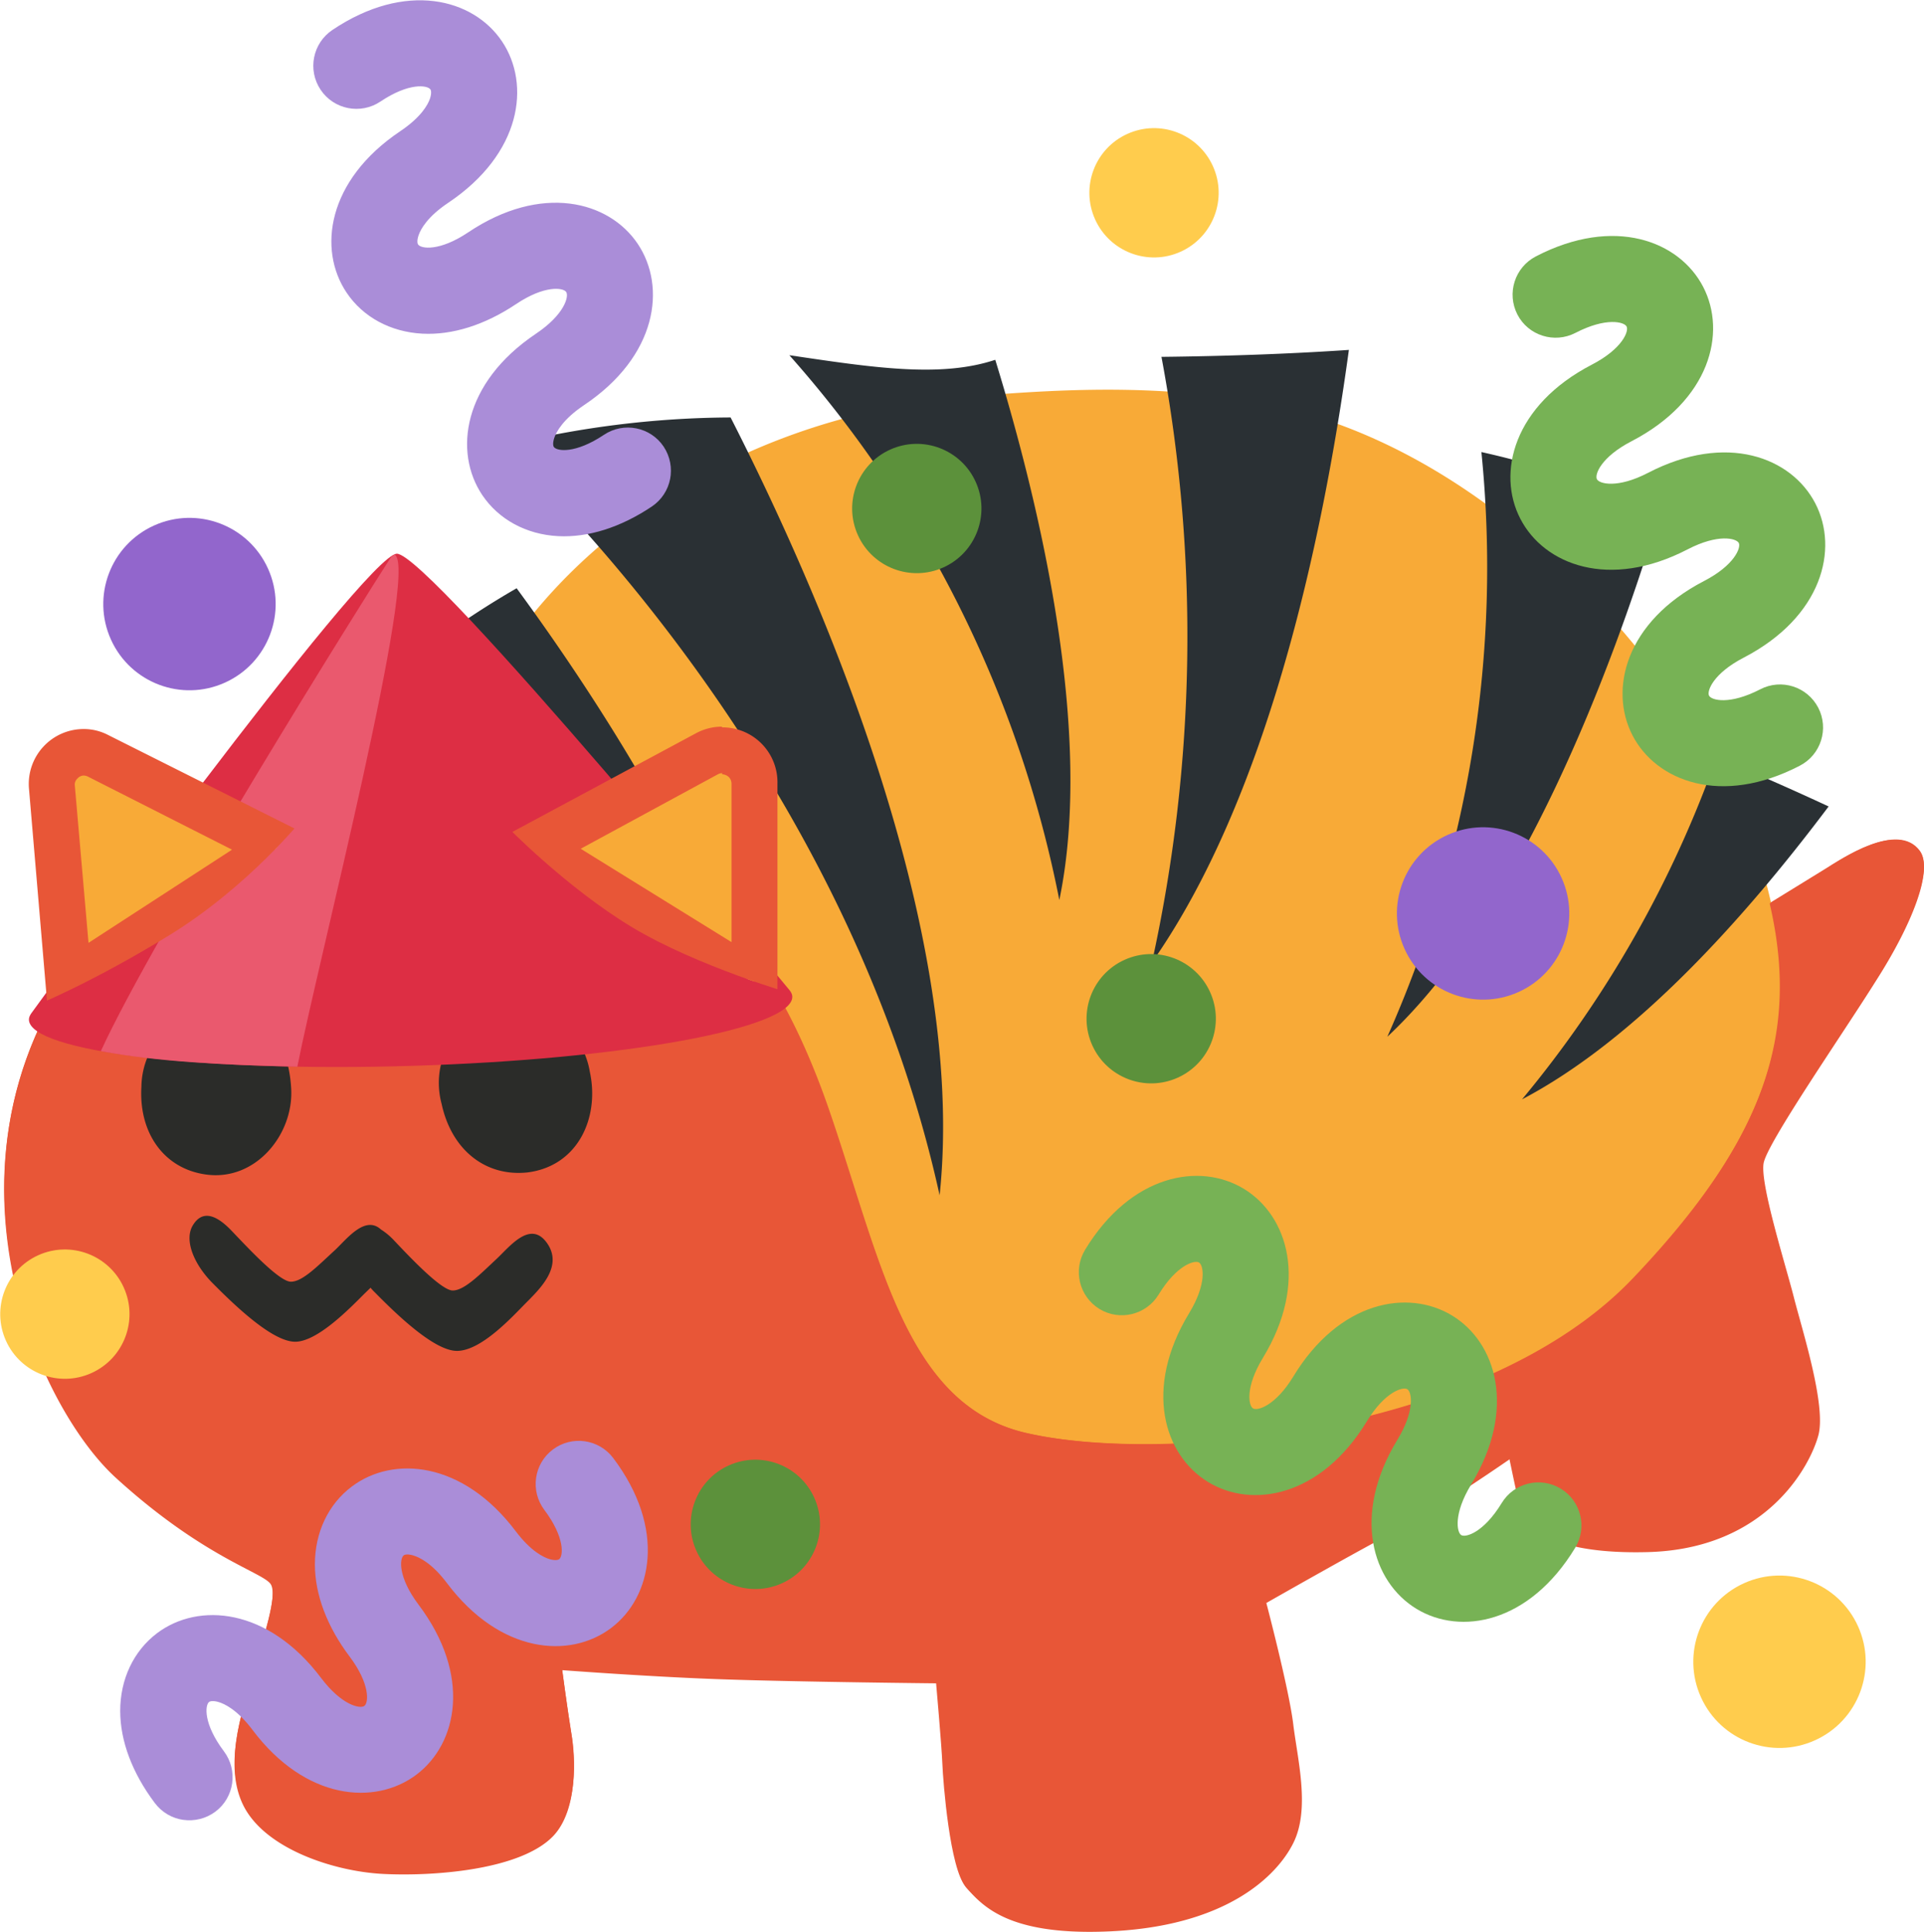 <?xml version="1.0" encoding="UTF-8" standalone="no"?>
<svg
   width="37.08mm"
   height="37.225mm"
   viewBox="0 0 105.117 105.518"
   version="1.1"
   id="svg48958"
   sodipodi:docname="tiger.svg"
   inkscape:version="1.2.2 (732a01da63, 2022-12-09)"
   xmlns:inkscape="http://www.inkscape.org/namespaces/inkscape"
   xmlns:sodipodi="http://sodipodi.sourceforge.net/DTD/sodipodi-0.dtd"
   xmlns="http://www.w3.org/2000/svg"
   xmlns:svg="http://www.w3.org/2000/svg">
  <sodipodi:namedview
     id="namedview51"
     pagecolor="#ffffff"
     bordercolor="#000000"
     borderopacity="0.25"
     inkscape:showpageshadow="2"
     inkscape:pageopacity="0.0"
     inkscape:pagecheckerboard="0"
     inkscape:deskcolor="#d1d1d1"
     inkscape:document-units="mm"
     showgrid="false"
     inkscape:zoom="5.383096"
     inkscape:cx="54.801178"
     inkscape:cy="37.896408"
     inkscape:window-width="1920"
     inkscape:window-height="1057"
     inkscape:window-x="1912"
     inkscape:window-y="-8"
     inkscape:window-maximized="1"
     inkscape:current-layer="g48952" />
  <defs
     id="defs48912">
    <style
       id="style48907">
      .cls-1 {
        fill: none;
      }

      .cls-2 {
        fill: #e85637;
      }

      .cls-3 {
        fill: #f8aa37;
      }

      .cls-4 {
        clip-path: url(#clip-path);
      }

      .cls-5 {
        fill: #2a3034;
      }

      .cls-6 {
        fill: #2b2c29;
      }
    </style>
    <clipPath
       clipPathUnits="userSpaceOnUse"
       id="clipPath54261">
      <path
         class="cls-3"
         d="m 52.77,2.55 c -12.34,1 -21.37,7.53 -25.7,14.41 a 56.4,56.4 0 0 0 -3.85,7 20.56,20.56 0 0 1 8.2,1.86 C 36,28.04 41.2,30.4 45,41.42 c 2.91,8.32 4.22,16.29 10.91,17.76 7.57,1.7 25,0 33.06,-8.45 8.06,-8.45 9.42,-14.61 7.03,-22.55 C 93.61,20.24 83.43,6.43 70,3.18 64.12,1.84 58.37,2.07 52.77,2.55 Z"
         id="path54263"
         style="fill:none;stroke-width:1" />
    </clipPath>
    <clipPath
       clipPathUnits="userSpaceOnUse"
       id="clipPath57507">
      <path
         style="display:none;opacity:0.384;fill:none;fill-opacity:1;stroke-width:3.75"
         d="m 1.567,35.881 c 0,0 3.116,-1.246 7.436,-3.893 4.319,-2.647 7.319,-6.384 7.319,-6.384 l 11.069,0.355 c 0,0 3.301,3.399 6.897,5.567 3.596,2.168 8.917,3.695 8.917,3.695 l 0.985,7.981 -44.533,1.281 z"
         id="path57509" />
      <path
         id="lpe_path-effect57511"
         style="opacity:0.384;fill:none;fill-opacity:1;stroke-width:3.75"
         class="powerclip"
         d="M -3.654,15.58 H 47.251 V 41.87 H -3.654 Z M 1.567,35.881 -0.345,44.481 44.189,43.2 43.203,35.219 c 0,0 -5.32,-1.527 -8.917,-3.695 -3.596,-2.168 -6.897,-5.567 -6.897,-5.567 L 16.321,25.604 c 0,0 -2.999,3.737 -7.319,6.384 -4.319,2.647 -7.436,3.893 -7.436,3.893 z" />
    </clipPath>
    <clipPath
       clipPathUnits="userSpaceOnUse"
       id="clipPath3287">
      <path
         class="cls-3"
         d="m 52.77,2.55 c -12.34,1 -21.37,7.53 -25.7,14.41 a 56.4,56.4 0 0 0 -3.85,7 20.56,20.56 0 0 1 8.2,1.86 C 36,28.04 41.2,30.4 45,41.42 c 2.91,8.32 4.22,16.29 10.91,17.76 7.57,1.7 25,0 33.06,-8.45 8.06,-8.45 9.42,-14.61 7.03,-22.55 C 93.61,20.24 83.43,6.43 70,3.18 64.12,1.84 58.37,2.07 52.77,2.55 Z"
         id="path3289"
         style="fill:none;stroke-width:1" />
    </clipPath>
  </defs>
  <g
     id="Layer_2"
     data-name="Layer 2"
     transform="translate(0.226,19.109)">
    <g
       id="grid">
      <g
         id="wh_copy"
         data-name="wh copy">
        <g
           id="tigers">
          <g
             id="g48952">
            <path
               class="cls-2"
               d="m 95.19,28.82 4.27,-2.63 c 0.86,-0.53 4,-2.67 5.21,-1 0.73,1 -0.46,4 -2.42,7.08 -1.79,2.86 -6,8.74 -6.18,9.88 -0.18,1.14 1.21,5.6 1.65,7.33 0.44,1.73 1.78,5.89 1.34,7.54 -0.44,1.65 -2.8,6.2 -9.3,6.38 -5.16,0.14 -6.72,-1.32 -6.93,-2.23 -0.15,-0.66 -0.61,-2.86 -0.61,-2.86 0,0 -4.14,2.8 -6.1,3.87 -1.96,1.07 -7.22,4 -7.22,4 0,0 1.22,4.71 1.47,6.62 0.25,1.91 0.95,4.63 0,6.5 -0.85,1.71 -3.59,4.61 -10.32,4.83 -5.25,0.18 -6.64,-1.4 -7.51,-2.36 -0.87,-0.96 -1.24,-5.71 -1.28,-6.71 -0.04,-1 -0.35,-4.49 -0.35,-4.49 0,0 -7.13,-0.07 -11.43,-0.21 -3.9,-0.12 -9,-0.51 -9,-0.51 0,0 0.27,2.06 0.51,3.54 0.23,1.32 0.37,4.11 -1,5.52 -1.79,1.9 -6.63,2.23 -9.3,2.08 -2.67,-0.15 -6.43,-1.37 -7.61,-3.74 -1.18,-2.37 0.11,-5.59 0.62,-7.44 0.45,-1.63 1.26,-4 0.89,-4.62 C 14.22,64.57 10.95,63.83 6.11,59.35 1.27,54.87 -5.5,39 7.72,27.17 c 13.22,-11.83 38.91,-0.58 40.27,0.2 1.36,0.78 47.2,1.45 47.2,1.45 z"
               transform="translate(0,2.18)"
               id="path48914" />
            <path
               class="cls-3"
               d="M 52.77,0.37 C 40.43,1.37 31.4,7.9 27.07,14.78 a 56.4,56.4 0 0 0 -3.85,7 20.56,20.56 0 0 1 8.2,1.86 c 4.58,2.22 9.78,4.58 13.58,15.6 2.91,8.32 4.22,16.29 10.91,17.76 7.57,1.7 25,0 33.06,-8.45 C 97.03,40.1 98.39,33.94 96,26 93.61,18.06 83.43,4.25 70,1 64.12,-0.34 58.37,-0.11 52.77,0.37 Z"
               transform="translate(0,2.18)"
               id="path48916" />
            <g
               class="cls-4"
               clip-path="url(#clip-path)"
               id="g48930">
              <path
                 class="cls-5"
                 d="M 51.11,44 C 52.65,29.4 44.45,10.84 39.69,1.51 A 52.16,52.16 0 0 0 27.27,3.07 C 31.74,7.34 46.41,22.64 51.11,44 Z"
                 transform="translate(0,2.18)"
                 id="path48918" />
              <path
                 class="cls-5"
                 d="m 57.65,27.87 c 1.9,-9.13 -1.06,-21.57 -3.5,-29.51 -3,1 -6.72,0.42 -11.25,-0.25 a 63.16,63.16 0 0 1 14.75,29.76 z"
                 transform="translate(0,2.18)"
                 id="path48920" />
              <path
                 class="cls-5"
                 d="M 62.71,31.28 C 68.93,22.42 72,8.57 73.47,-2.18 c -3.24,0.22 -6.7,0.34 -10.24,0.38 a 82.94,82.94 0 0 1 -0.52,33.08 z"
                 transform="translate(0,2.18)"
                 id="path48922" />
              <path
                 class="cls-5"
                 d="m 82.93,38.76 c 6.28,-3.3 12.24,-10 16.75,-16 -1.91,-0.89 -3.93,-1.78 -6.12,-2.7 a 61.24,61.24 0 0 1 -10.63,18.7 z"
                 transform="translate(0,2.18)"
                 id="path48924" />
              <path
                 class="cls-5"
                 d="M 75.57,35.34 C 82.91,28.47 87.84,15.17 90.24,7.4 c -2.5,-2 -5.72,-3.15 -9.53,-4 a 63,63 0 0 1 -5.14,31.94 z"
                 transform="translate(0,2.18)"
                 id="path48926" />
              <path
                 class="cls-5"
                 d="M 42.27,40.63 C 41.16,30 32.59,17.09 28,10.84 a 46.94,46.94 0 0 0 -6.6,4.6 12.91,12.91 0 0 0 -1.6,1.71 63.19,63.19 0 0 1 22.47,23.48 z"
                 transform="translate(0,2.18)"
                 id="path48928" />
            </g>
            <path
               class="cls-2"
               d="m 102.25,32.31 c 2,-3.11 3.15,-6.08 2.42,-7.08 -1.23,-1.71 -4.35,0.43 -5.21,1 l -3,1.83 c 1.62,7 -0.15,12.83 -7.51,20.56 C 80.93,57 63.48,58.73 55.91,57 49.22,55.5 47.91,47.53 45.03,39.21 41.2,28.22 36,25.86 31.42,23.67 a 20.56,20.56 0 0 0 -8.2,-1.86 v 0 C 17.58,21.94 12,23.35 7.71,27.19 -5.5,39 1.24,55 6.1,59.43 c 4.86,4.43 8.12,5.18 8.48,5.84 0.36,0.66 -0.44,3 -0.89,4.62 -0.51,1.85 -1.8,5.07 -0.62,7.44 1.18,2.37 4.94,3.6 7.61,3.74 2.67,0.14 7.51,-0.18 9.32,-2.07 1.34,-1.41 1.2,-4.2 1,-5.52 -0.24,-1.48 -0.51,-3.54 -0.51,-3.54 0,0 5.15,0.39 9.05,0.51 4.3,0.14 11.43,0.21 11.43,0.21 0,0 0.31,3.5 0.35,4.49 0.04,0.99 0.4,5.74 1.28,6.71 0.88,0.97 2.26,2.54 7.51,2.36 6.73,-0.22 9.47,-3.12 10.32,-4.83 0.94,-1.87 0.23,-4.59 0,-6.5 -0.23,-1.91 -1.47,-6.62 -1.47,-6.62 0,0 5.26,-3 7.22,-4 1.96,-1 6.1,-3.87 6.1,-3.87 0,0 0.46,2.2 0.61,2.86 0.21,0.91 1.77,2.37 6.93,2.23 6.5,-0.18 8.86,-4.74 9.3,-6.38 0.44,-1.64 -0.9,-5.8 -1.34,-7.54 -0.44,-1.74 -1.86,-6.2 -1.65,-7.33 0.21,-1.13 4.33,-7.07 6.12,-9.93 z"
               transform="translate(0,2.18)"
               id="path48944" />
            <path
               class="cls-6"
               d="m 32,37.26 c 0.54,2.49 -0.64,5.14 -3.4,5.49 C 26.3,43 24.44,41.52 23.9,39 a 4.39,4.39 0 0 1 3.1,-5.38 4.4,4.4 0 0 1 5,3.64 z"
               transform="translate(0,2.18)"
               id="path48946" />
            <path
               class="cls-6"
               d="m 15.68,38.13 c 0.17,2.52 -1.94,5.14 -4.69,4.73 C 8.72,42.53 7.35,40.58 7.5,38.07 a 4.37,4.37 0 0 1 4.4,-4.31 c 2.28,0.13 3.62,1.75 3.78,4.37 z"
               transform="translate(0,2.18)"
               id="path48948" />
            <path
               class="cls-6"
               d="m 24.74,52.5 c 1.32,0 3,-1.84 3.75,-2.6 0.75,-0.76 2.08,-2 1.17,-3.29 -0.91,-1.29 -2.05,0.21 -2.75,0.86 -0.93,0.87 -1.78,1.74 -2.41,1.73 -0.63,-0.01 -2.36,-1.85 -3.24,-2.78 a 3.6,3.6 0 0 0 -0.67,-0.55 c -0.87,-0.8 -1.87,0.52 -2.51,1.12 -0.94,0.86 -1.78,1.74 -2.42,1.73 -0.64,-0.01 -2.35,-1.86 -3.24,-2.79 -0.89,-0.93 -1.62,-1.1 -2.11,-0.29 -0.49,0.81 0.06,2.14 1.1,3.18 1.27,1.28 3.27,3.18 4.49,3.18 1.22,0 3,-1.84 3.76,-2.6 l 0.36,-0.35 a 2.61,2.61 0 0 0 0.23,0.25 c 1.27,1.29 3.27,3.2 4.49,3.2 z"
               transform="translate(0,2.18)"
               id="path48950" />
            <g
               id="g8739"
               transform="matrix(1.355,-0.201,0.201,1.355,-33.458,-13.668)"
               style="display:inline"
               clip-path="none">
              <path
                 fill="#dd2e44"
                 d="m 50.008,43.573 c 0.011,-0.09 -0.023,-0.185 -0.081,-0.281 0,0 -11.66,-19.349 -12.932,-19.5 -1.272,-0.149 -17.096,15.976 -17.096,15.976 -0.079,0.08 -0.134,0.163 -0.144,0.255 -0.149,1.263 6.504,3.08 14.857,4.061 8.355,0.981 15.247,0.753 15.396,-0.51 z"
                 id="path5268"
                 style="stroke-width:1.394" />
              <path
                 fill="#ea596e"
                 d="m 36.91,23.816 c -0.045,0.012 -0.1,0.037 -0.163,0.075 -1.276,1.439 -11.566,13.519 -14.339,17.79 2.169,0.745 4.658,1.247 7.662,1.764 1.415,-3.989 7.721,-18.905 6.84,-19.629 z"
                 id="path5270"
                 style="stroke-width:1.394" />
            </g>
            <g
               id="g56731"
               clip-path="url(#clipPath57507)">
              <g
                 id="g48936">
                <path
                   class="cls-3"
                   d="M 2.6,21.7 A 1.68,1.68 0 0 1 3,20.38 1.77,1.77 0 0 1 4.3,19.8 1.66,1.66 0 0 1 5.08,19.99 l 9.87,5 -11.42,7.45 z"
                   transform="translate(0,2.18)"
                   id="path48932" />
                <path
                   class="cls-2"
                   d="m 4.34,21.07 a 0.63,0.63 0 0 1 0.22,0.05 l 7.89,4 L 4.61,30.21 3.86,21.6 A 0.44,0.44 0 0 1 4,21.24 0.48,0.48 0 0 1 4.36,21.07 m 0,-2.54 a 3,3 0 0 0 -3,3.29 L 2.45,34.66 17.53,24.8 5.69,18.86 A 2.89,2.89 0 0 0 4.34,18.53 Z"
                   transform="translate(0,2.18)"
                   id="path48934" />
              </g>
              <g
                 id="g48942">
                <path
                   class="cls-3"
                   d="m 28.93,25 9.45,-5 a 1.77,1.77 0 0 1 0.84,-0.21 1.8,1.8 0 0 1 1.27,0.53 1.74,1.74 0 0 1 0.51,1.18 v 10.92 z"
                   transform="translate(0,2.18)"
                   id="path48938" />
                <path
                   class="cls-2"
                   d="m 39.22,21 a 0.59,0.59 0 0 1 0.38,0.16 0.52,0.52 0 0 1 0.14,0.36 v 8.65 L 31.5,25.07 39,21 a 0.53,0.53 0 0 1 0.24,-0.06 m 0,-2.54 a 3,3 0 0 0 -1.44,0.36 l -11.41,6.13 15.86,9.8 V 21.5 A 3,3 0 0 0 39.2,18.44 Z"
                   transform="translate(0,2.18)"
                   id="path48940" />
              </g>
            </g>
          </g>
        </g>
      </g>
    </g>
    <g
       id="g9662"
       transform="matrix(-0.412,-0.911,0.911,-0.412,31.282,109.485)">
      <path
         fill="#aa8dd8"
         d="m 91.24,46.864 c -0.489,-0.349 -0.845,-0.885 -0.954,-1.527 -0.338,-2.025 -0.118,-3.875 0.638,-5.337 0.801,-1.548 2.169,-2.582 3.755,-2.848 2.782,-0.465 6.022,1.549 6.82,6.311 0.312,1.852 1.114,2.49 1.396,2.44 0.283,-0.045 0.835,-0.912 0.526,-2.764 -0.338,-2.025 -0.118,-3.875 0.638,-5.337 0.801,-1.548 2.168,-2.586 3.755,-2.848 2.784,-0.466 6.022,1.549 6.821,6.306 0.227,1.35 0.691,1.966 0.947,2.209 0.208,0.193 0.373,0.248 0.452,0.235 0.28,-0.049 0.834,-0.906 0.523,-2.763 -0.213,-1.283 0.651,-2.499 1.934,-2.712 1.282,-0.215 2.495,0.648 2.712,1.934 0.799,4.757 -1.605,7.721 -4.392,8.187 -2.784,0.466 -6.022,-1.549 -6.82,-6.311 -0.225,-1.35 -0.689,-1.961 -0.946,-2.204 -0.207,-0.196 -0.371,-0.251 -0.45,-0.236 -0.283,0.045 -0.836,0.907 -0.526,2.764 0.797,4.758 -1.605,7.721 -4.392,8.187 -2.784,0.466 -6.025,-1.548 -6.817,-6.307 -0.227,-1.35 -0.693,-1.965 -0.95,-2.208 -0.206,-0.194 -0.37,-0.248 -0.45,-0.236 -0.282,0.05 -0.835,0.912 -0.526,2.764 0.215,1.282 -0.651,2.499 -1.934,2.712 -0.646,0.103 -1.27,-0.062 -1.761,-0.411 z"
         id="path9163"
         style="stroke-width:2.355" />
      <path
         fill="#77b255"
         d="m 51.534,96.655 c -0.263,-4.82 2.458,-7.494 5.279,-7.643 2.818,-0.15 5.813,2.216 6.072,7.033 0.099,1.88 0.826,2.601 1.111,2.59 0.291,-0.017 0.936,-0.816 0.835,-2.691 -0.261,-4.817 2.462,-7.491 5.283,-7.64 2.822,-0.154 5.811,2.216 6.069,7.035 0.102,1.879 0.83,2.602 1.117,2.584 0.284,-0.016 0.933,-0.812 0.833,-2.69 -0.069,-1.294 0.924,-2.409 2.221,-2.477 1.301,-0.065 2.408,0.929 2.478,2.228 0.259,4.814 -2.458,7.492 -5.284,7.644 -2.818,0.15 -5.808,-2.217 -6.071,-7.038 -0.099,-1.88 -0.826,-2.601 -1.112,-2.583 -0.285,0.013 -0.934,0.809 -0.834,2.685 0.26,4.822 -2.458,7.494 -5.284,7.644 -2.817,0.152 -5.806,-2.215 -6.069,-7.037 -0.098,-1.875 -0.831,-2.597 -1.112,-2.583 -0.289,0.017 -0.935,0.811 -0.837,2.689 0.073,1.3 -0.923,2.406 -2.221,2.477 -1.297,0.069 -2.408,-0.929 -2.473,-2.227 z"
         id="path9165"
         style="stroke-width:2.355" />
      <circle
         fill="#5c913b"
         cx="53.544"
         cy="58.669"
         r="3.532"
         id="circle9167"
         style="stroke-width:2.355" />
      <circle
         fill="#9266cc"
         cx="95.841"
         cy="20.121"
         r="4.709"
         id="circle9169"
         style="stroke-width:2.355" />
      <circle
         fill="#9266cc"
         cx="51.311"
         cy="77.564"
         r="4.709"
         id="circle9171"
         style="stroke-width:2.355" />
      <circle
         fill="#5c913b"
         cx="84.221"
         cy="58.485"
         r="3.532"
         id="circle9173"
         style="stroke-width:2.355" />
      <circle
         fill="#5c913b"
         cx="37.286"
         cy="27.577"
         r="3.532"
         id="circle9175"
         style="stroke-width:2.355" />
      <circle
         fill="#ffcc4d"
         cx="7.386"
         cy="75.474"
         r="4.709"
         id="circle9177"
         style="stroke-width:2.355" />
      <circle
         fill="#ffcc4d"
         cx="94.596"
         cy="77.404"
         r="3.532"
         id="circle9179"
         style="stroke-width:2.355" />
      <circle
         fill="#ffcc4d"
         cx="63.299"
         cy="-2.069"
         r="3.532"
         id="circle9181"
         style="stroke-width:2.355" />
      <path
         fill="#77b255"
         d="m 17.656,67.862 c -2.728,-3.982 -1.792,-7.68 0.541,-9.273 2.331,-1.592 6.119,-1.126 8.842,2.856 1.062,1.555 2.057,1.793 2.294,1.636 0.24,-0.165 0.376,-1.183 -0.684,-2.734 -2.725,-3.981 -1.787,-7.68 0.546,-9.272 2.331,-1.597 6.116,-1.125 8.84,2.859 1.063,1.552 2.061,1.792 2.297,1.628 0.234,-0.161 0.375,-1.178 -0.686,-2.731 -0.732,-1.07 -0.462,-2.538 0.611,-3.27 1.078,-0.732 2.54,-0.457 3.275,0.617 2.722,3.979 1.791,7.678 -0.544,9.277 -2.331,1.592 -6.115,1.122 -8.843,-2.86 -1.062,-1.555 -2.057,-1.793 -2.292,-1.629 -0.237,0.159 -0.378,1.176 0.682,2.727 2.727,3.985 1.792,7.68 -0.544,9.277 -2.328,1.593 -6.112,1.124 -8.841,-2.861 -1.058,-1.551 -2.06,-1.787 -2.292,-1.629 -0.238,0.165 -0.378,1.179 0.681,2.732 0.737,1.073 0.461,2.536 -0.611,3.27 -1.072,0.732 -2.54,0.457 -3.27,-0.618 z"
         id="path9584"
         style="stroke-width:2.355" />
      <path
         fill="#aa8dd8"
         d="m 35.455,-7.558 c 0.322,-0.508 0.838,-0.892 1.473,-1.037 2.004,-0.449 3.862,-0.331 5.363,0.344 1.589,0.715 2.697,2.024 3.05,3.593 0.617,2.752 -1.216,6.098 -5.928,7.156 -1.832,0.413 -2.425,1.249 -2.36,1.528 0.061,0.28 0.956,0.784 2.789,0.373 2.004,-0.449 3.862,-0.331 5.363,0.344 1.589,0.715 2.701,2.022 3.05,3.593 0.618,2.755 -1.216,6.098 -5.922,7.157 -1.335,0.301 -1.925,0.798 -2.154,1.067 -0.182,0.219 -0.227,0.386 -0.21,0.465 0.064,0.277 0.951,0.783 2.788,0.371 1.269,-0.283 2.531,0.513 2.814,1.783 0.285,1.268 -0.51,2.527 -1.783,2.814 -4.706,1.059 -7.797,-1.179 -8.415,-3.936 -0.618,-2.755 1.216,-6.098 5.928,-7.156 1.336,-0.298 1.92,-0.796 2.149,-1.066 0.185,-0.217 0.23,-0.384 0.211,-0.462 -0.061,-0.28 -0.952,-0.785 -2.789,-0.373 -4.707,1.056 -7.797,-1.179 -8.415,-3.936 -0.618,-2.755 1.215,-6.1 5.924,-7.152 1.335,-0.301 1.924,-0.8 2.153,-1.069 0.183,-0.216 0.228,-0.383 0.211,-0.462 -0.065,-0.279 -0.956,-0.784 -2.789,-0.373 -1.268,0.285 -2.531,-0.513 -2.814,-1.783 -0.138,-0.639 -0.008,-1.271 0.314,-1.781 z"
         id="path9586"
         style="stroke-width:2.355" />
    </g>
  </g>
</svg>
